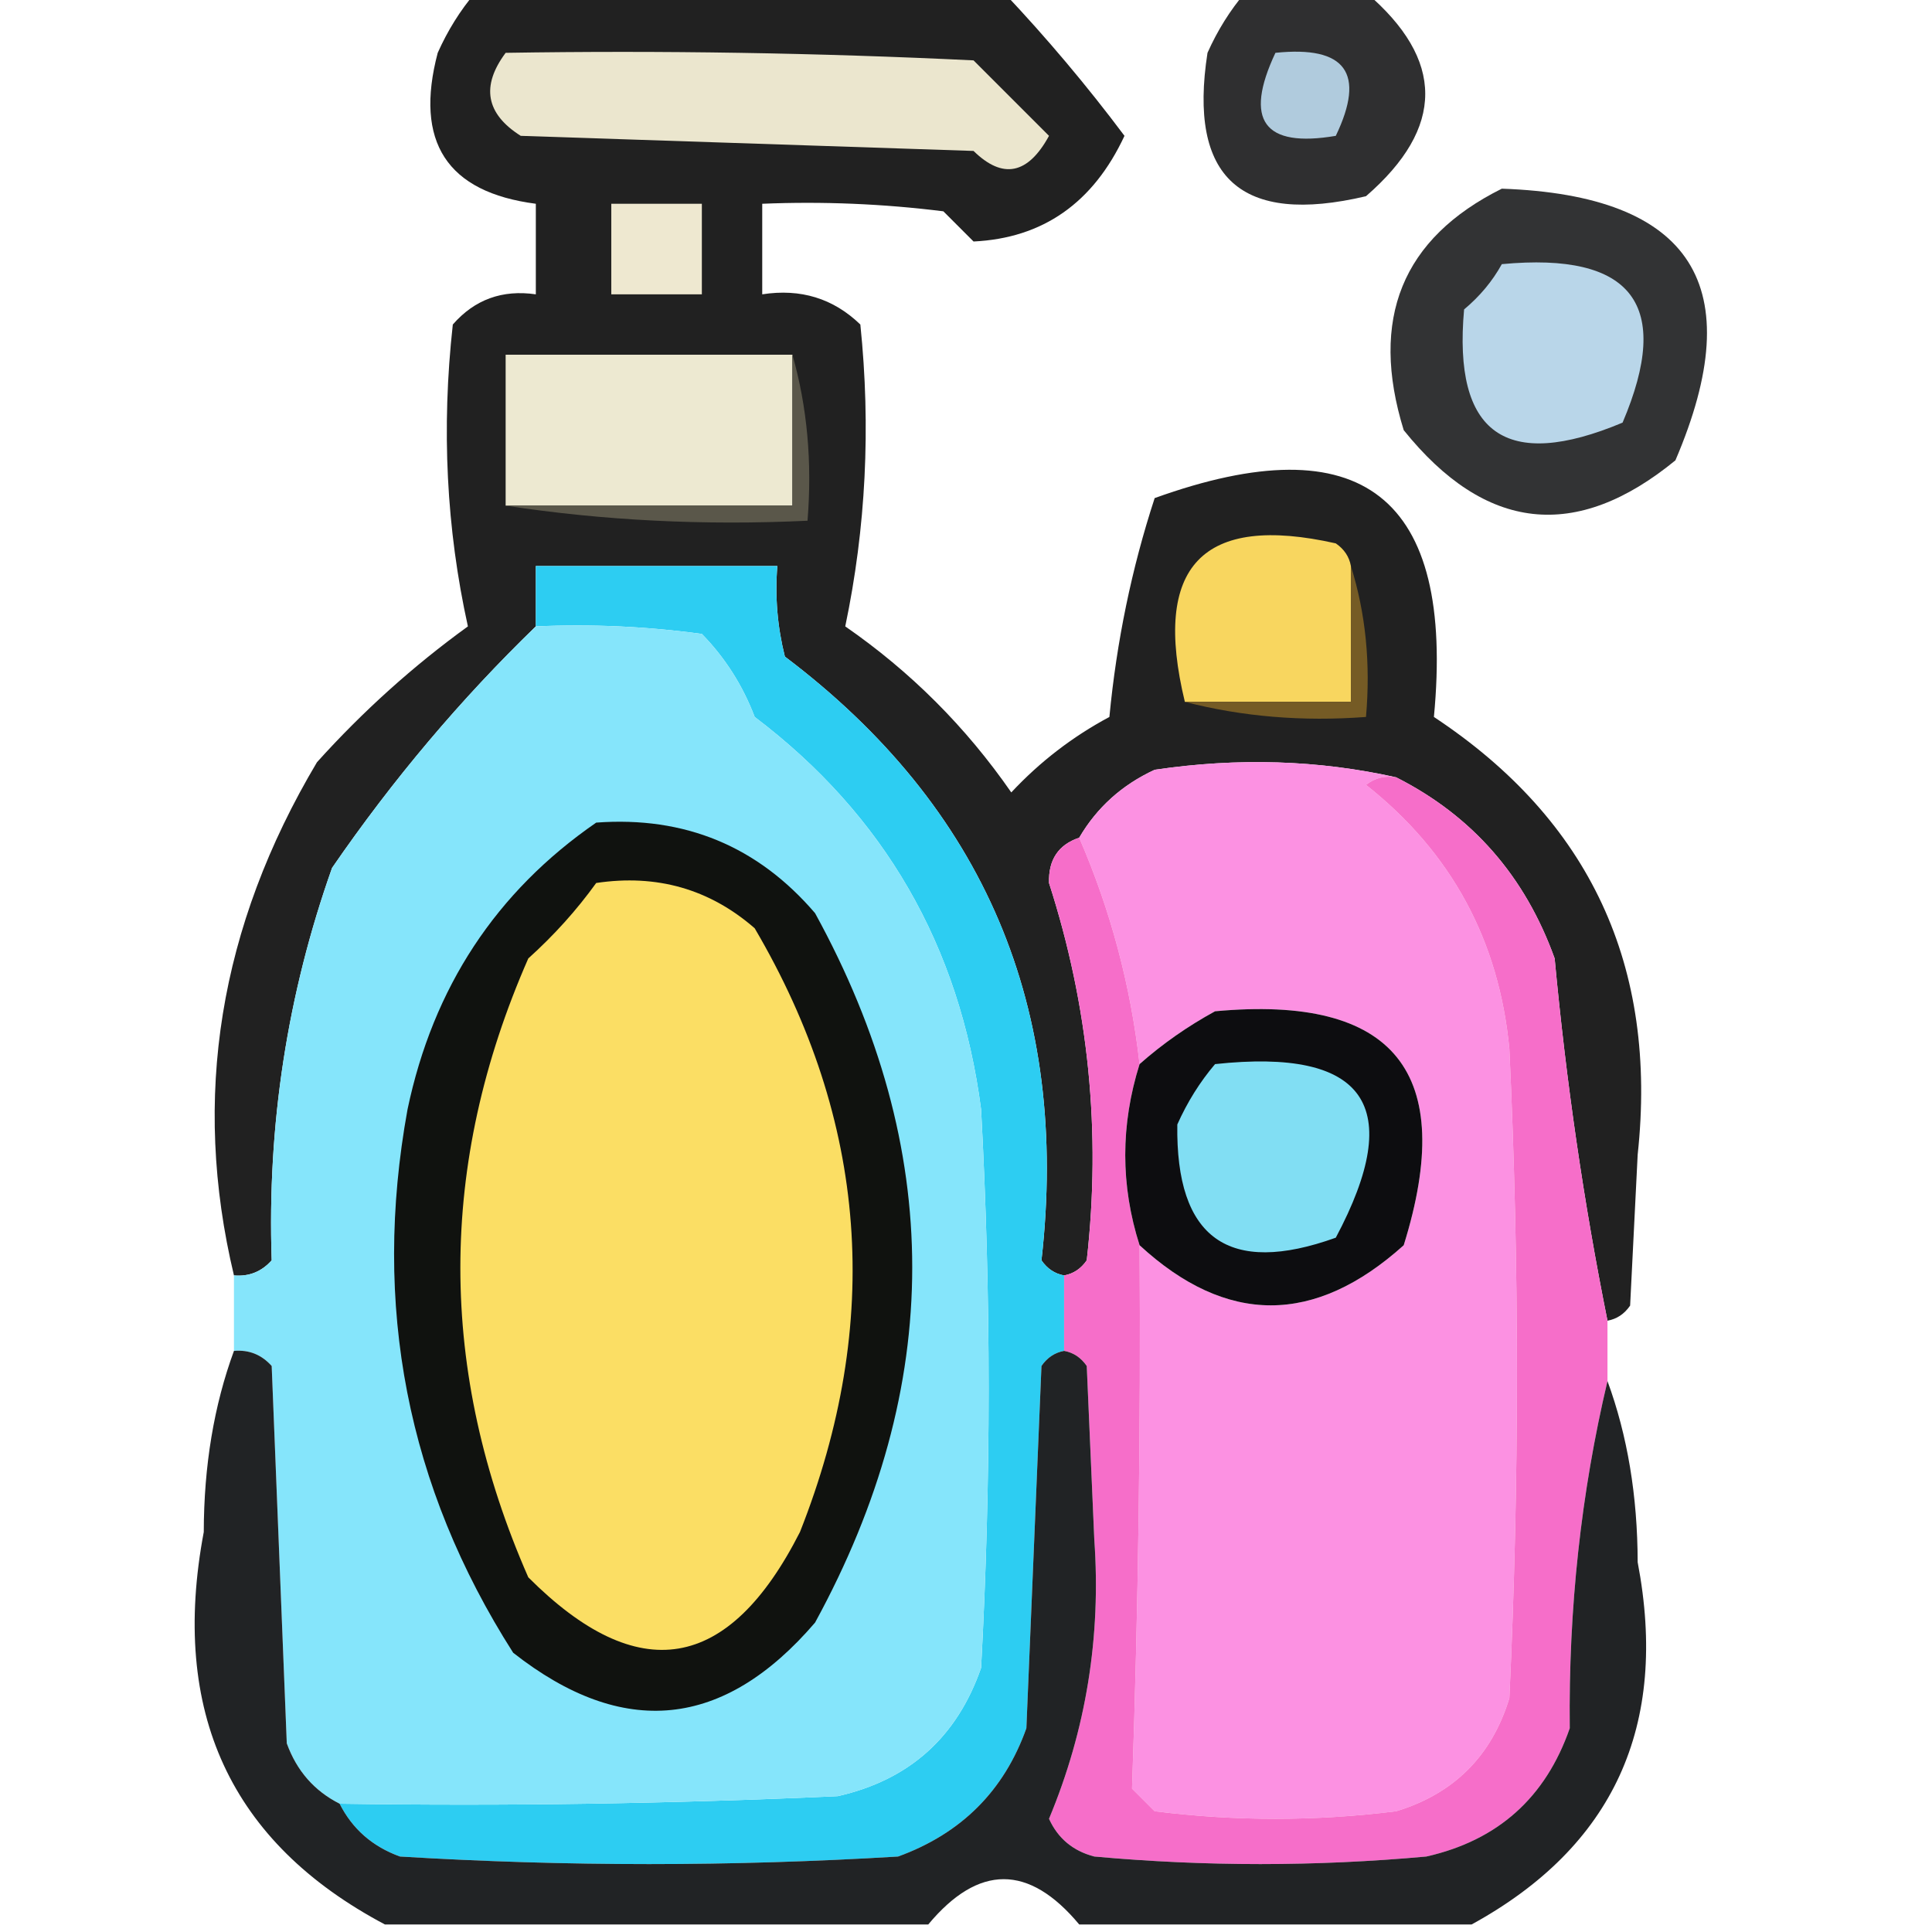 <?xml version="1.0" encoding="UTF-8"?>
<!DOCTYPE svg PUBLIC "-//W3C//DTD SVG 1.1//EN" "http://www.w3.org/Graphics/SVG/1.1/DTD/svg11.dtd">
<svg xmlns="http://www.w3.org/2000/svg" version="1.1" width="128px" height="128px" style="shape-rendering:geometricPrecision; text-rendering:geometricPrecision; image-rendering:optimizeQuality; fill-rule:evenodd; clip-rule:evenodd" xmlns:xlink="http://www.w3.org/1999/xlink">
<g><path style="opacity:0.887" fill="#060606" d="M 31.5,-0.5 C 43.167,-0.5 54.833,-0.5 66.5,-0.5C 69.345,2.512 72.012,5.679 74.5,9C 72.426,13.445 69.093,15.779 64.5,16C 63.833,15.333 63.167,14.667 62.5,14C 58.514,13.501 54.514,13.335 50.5,13.5C 50.5,15.5 50.5,17.5 50.5,19.5C 53.044,19.104 55.211,19.771 57,21.5C 57.702,28.308 57.369,34.974 56,41.5C 60.333,44.5 64,48.167 67,52.5C 68.896,50.47 71.063,48.803 73.5,47.5C 73.979,42.487 74.979,37.654 76.5,33C 90.226,28.053 96.393,32.886 95,47.5C 105.346,54.342 109.846,64.008 108.5,76.5C 108.333,79.833 108.167,83.167 108,86.5C 107.617,87.056 107.117,87.389 106.5,87.5C 104.93,79.696 103.764,71.696 103,63.5C 101.043,58.05 97.543,54.05 92.5,51.5C 87.35,50.349 82.016,50.183 76.5,51C 74.34,51.996 72.673,53.496 71.5,55.5C 70.12,55.962 69.453,56.962 69.5,58.5C 72.13,66.659 72.964,74.992 72,83.5C 71.617,84.056 71.117,84.389 70.5,84.5C 69.883,84.389 69.383,84.056 69,83.5C 70.892,66.813 65.225,53.48 52,43.5C 51.505,41.527 51.338,39.527 51.5,37.5C 46.167,37.5 40.833,37.5 35.5,37.5C 35.5,38.833 35.5,40.167 35.5,41.5C 30.518,46.324 26.018,51.657 22,57.5C 19.033,65.872 17.7,74.538 18,83.5C 17.329,84.252 16.496,84.586 15.5,84.5C 12.686,72.727 14.52,61.394 21,50.5C 24.035,47.13 27.368,44.13 31,41.5C 29.571,35.037 29.238,28.37 30,21.5C 31.444,19.845 33.278,19.178 35.5,19.5C 35.5,17.5 35.5,15.5 35.5,13.5C 29.608,12.736 27.441,9.402 29,3.5C 29.662,2.016 30.495,0.683 31.5,-0.5 Z"/></g>
<g><path style="opacity:0.823" fill="#030304" d="M 82.5,-0.5 C 85.167,-0.5 87.833,-0.5 90.5,-0.5C 95.734,3.96 95.734,8.46 90.5,13C 82.209,14.955 78.709,11.788 80,3.5C 80.662,2.016 81.496,0.683 82.5,-0.5 Z"/></g>
<g><path style="opacity:1" fill="#ebe6ce" d="M 33.5,3.5 C 43.839,3.334 54.172,3.5 64.5,4C 66.167,5.667 67.833,7.333 69.5,9C 68.102,11.562 66.435,11.895 64.5,10C 54.5,9.667 44.5,9.333 34.5,9C 32.19,7.541 31.857,5.708 33.5,3.5 Z"/></g>
<g><path style="opacity:1" fill="#b0cbdd" d="M 84.5,3.5 C 89.159,3.015 90.492,4.848 88.5,9C 83.728,9.81 82.395,7.977 84.5,3.5 Z"/></g>
<g><path style="opacity:0.817" fill="#060708" d="M 99.5,12.5 C 112.116,12.943 115.949,18.943 111,30.5C 104.413,35.896 98.413,35.229 93,28.5C 90.724,21.126 92.891,15.793 99.5,12.5 Z"/></g>
<g><path style="opacity:1" fill="#eee8d0" d="M 40.5,13.5 C 42.5,13.5 44.5,13.5 46.5,13.5C 46.5,15.5 46.5,17.5 46.5,19.5C 44.5,19.5 42.5,19.5 40.5,19.5C 40.5,17.5 40.5,15.5 40.5,13.5 Z"/></g>
<g><path style="opacity:1" fill="#b9d6e9" d="M 99.5,17.5 C 108.16,16.687 110.827,20.187 107.5,28C 99.758,31.248 96.258,28.748 97,20.5C 98.045,19.627 98.878,18.627 99.5,17.5 Z"/></g>
<g><path style="opacity:1" fill="#ede9d1" d="M 52.5,23.5 C 52.5,26.833 52.5,30.167 52.5,33.5C 46.167,33.5 39.833,33.5 33.5,33.5C 33.5,30.167 33.5,26.833 33.5,23.5C 39.833,23.5 46.167,23.5 52.5,23.5 Z"/></g>
<g><path style="opacity:1" fill="#5a574a" d="M 52.5,23.5 C 53.482,26.962 53.815,30.629 53.5,34.5C 46.646,34.824 39.979,34.491 33.5,33.5C 39.833,33.5 46.167,33.5 52.5,33.5C 52.5,30.167 52.5,26.833 52.5,23.5 Z"/></g>
<g><path style="opacity:1" fill="#f8d65f" d="M 89.5,37.5 C 89.5,40.5 89.5,43.5 89.5,46.5C 85.833,46.5 82.167,46.5 78.5,46.5C 76.325,37.51 79.658,34.01 88.5,36C 89.056,36.383 89.389,36.883 89.5,37.5 Z"/></g>
<g><path style="opacity:1" fill="#2dcdf2" d="M 70.5,84.5 C 70.5,86.167 70.5,87.833 70.5,89.5C 69.883,89.611 69.383,89.944 69,90.5C 68.667,98.5 68.333,106.5 68,114.5C 66.526,118.641 63.693,121.474 59.5,123C 48.5,123.667 37.5,123.667 26.5,123C 24.676,122.34 23.343,121.173 22.5,119.5C 33.505,119.667 44.505,119.5 55.5,119C 60.235,117.932 63.402,115.099 65,110.5C 65.667,98.167 65.667,85.833 65,73.5C 63.59,62.67 58.59,54.003 50,47.5C 49.208,45.413 48.041,43.579 46.5,42C 42.848,41.501 39.182,41.335 35.5,41.5C 35.5,40.167 35.5,38.833 35.5,37.5C 40.833,37.5 46.167,37.5 51.5,37.5C 51.338,39.527 51.505,41.527 52,43.5C 65.225,53.48 70.892,66.813 69,83.5C 69.383,84.056 69.883,84.389 70.5,84.5 Z"/></g>
<g><path style="opacity:0.998" fill="#85e5fb" d="M 35.5,41.5 C 39.182,41.335 42.848,41.501 46.5,42C 48.041,43.579 49.208,45.413 50,47.5C 58.59,54.003 63.59,62.67 65,73.5C 65.667,85.833 65.667,98.167 65,110.5C 63.402,115.099 60.235,117.932 55.5,119C 44.505,119.5 33.505,119.667 22.5,119.5C 20.827,118.657 19.66,117.324 19,115.5C 18.667,107.167 18.333,98.833 18,90.5C 17.329,89.748 16.496,89.414 15.5,89.5C 15.5,87.833 15.5,86.167 15.5,84.5C 16.496,84.586 17.329,84.252 18,83.5C 17.7,74.538 19.033,65.872 22,57.5C 26.018,51.657 30.518,46.324 35.5,41.5 Z"/></g>
<g><path style="opacity:1" fill="#755b25" d="M 89.5,37.5 C 90.479,40.625 90.813,43.958 90.5,47.5C 86.298,47.817 82.298,47.483 78.5,46.5C 82.167,46.5 85.833,46.5 89.5,46.5C 89.5,43.5 89.5,40.5 89.5,37.5 Z"/></g>
<g><path style="opacity:1" fill="#fc91e2" d="M 92.5,51.5 C 91.761,51.369 91.094,51.536 90.5,52C 96.151,56.467 99.317,62.3 100,69.5C 100.667,83.833 100.667,98.167 100,112.5C 98.833,116.333 96.333,118.833 92.5,120C 87.167,120.667 81.833,120.667 76.5,120C 76,119.5 75.5,119 75,118.5C 75.415,106.545 75.581,94.545 75.5,82.5C 81.263,87.81 87.096,87.81 93,82.5C 96.562,71.064 92.396,65.898 80.5,67C 78.677,67.997 77.01,69.164 75.5,70.5C 74.91,65.287 73.577,60.287 71.5,55.5C 72.673,53.496 74.34,51.996 76.5,51C 82.016,50.183 87.35,50.349 92.5,51.5 Z"/></g>
<g><path style="opacity:1" fill="#f66ec9" d="M 92.5,51.5 C 97.543,54.05 101.043,58.05 103,63.5C 103.764,71.696 104.93,79.696 106.5,87.5C 106.5,88.833 106.5,90.167 106.5,91.5C 104.748,98.9 103.915,106.567 104,114.5C 102.402,119.099 99.235,121.932 94.5,123C 87.167,123.667 79.833,123.667 72.5,123C 71.09,122.632 70.09,121.799 69.5,120.5C 71.956,114.609 72.956,108.442 72.5,102C 72.333,98.167 72.167,94.333 72,90.5C 71.617,89.944 71.117,89.611 70.5,89.5C 70.5,87.833 70.5,86.167 70.5,84.5C 71.117,84.389 71.617,84.056 72,83.5C 72.964,74.992 72.13,66.659 69.5,58.5C 69.453,56.962 70.12,55.962 71.5,55.5C 73.577,60.287 74.91,65.287 75.5,70.5C 74.234,74.532 74.234,78.532 75.5,82.5C 75.581,94.545 75.415,106.545 75,118.5C 75.5,119 76,119.5 76.5,120C 81.833,120.667 87.167,120.667 92.5,120C 96.333,118.833 98.833,116.333 100,112.5C 100.667,98.167 100.667,83.833 100,69.5C 99.317,62.3 96.151,56.467 90.5,52C 91.094,51.536 91.761,51.369 92.5,51.5 Z"/></g>
<g><path style="opacity:1" fill="#10120f" d="M 39.5,54.5 C 45.369,54.066 50.202,56.066 54,60.5C 62.583,76.125 62.583,91.792 54,107.5C 47.95,114.555 41.284,115.222 34,109.5C 26.972,98.487 24.639,86.487 27,73.5C 28.696,65.416 32.862,59.083 39.5,54.5 Z"/></g>
<g><path style="opacity:1" fill="#fbde64" d="M 39.5,58.5 C 43.516,57.9 47.016,58.9 50,61.5C 57.496,74.26 58.496,87.593 53,101.5C 48.279,110.792 42.279,111.792 35,104.5C 29,90.833 29,77.167 35,63.5C 36.707,61.962 38.207,60.296 39.5,58.5 Z"/></g>
<g><path style="opacity:1" fill="#0d0d10" d="M 75.5,82.5 C 74.234,78.532 74.234,74.532 75.5,70.5C 77.01,69.164 78.677,67.997 80.5,67C 92.396,65.898 96.562,71.064 93,82.5C 87.096,87.81 81.263,87.81 75.5,82.5 Z"/></g>
<g><path style="opacity:1" fill="#81def3" d="M 80.5,70.5 C 90.486,69.424 93.153,73.258 88.5,82C 81.388,84.555 77.888,82.055 78,74.5C 78.662,73.016 79.496,71.683 80.5,70.5 Z"/></g>
<g><path style="opacity:0.896" fill="#080b0d" d="M 15.5,89.5 C 16.496,89.414 17.329,89.748 18,90.5C 18.333,98.833 18.667,107.167 19,115.5C 19.66,117.324 20.827,118.657 22.5,119.5C 23.343,121.173 24.676,122.34 26.5,123C 37.5,123.667 48.5,123.667 59.5,123C 63.693,121.474 66.526,118.641 68,114.5C 68.333,106.5 68.667,98.5 69,90.5C 69.383,89.944 69.883,89.611 70.5,89.5C 71.117,89.611 71.617,89.944 72,90.5C 72.167,94.333 72.333,98.167 72.5,102C 72.956,108.442 71.956,114.609 69.5,120.5C 70.09,121.799 71.09,122.632 72.5,123C 79.833,123.667 87.167,123.667 94.5,123C 99.235,121.932 102.402,119.099 104,114.5C 103.915,106.567 104.748,98.9 106.5,91.5C 107.824,95.107 108.491,99.107 108.5,103.5C 110.57,114.346 106.903,122.346 97.5,127.5C 88.833,127.5 80.167,127.5 71.5,127.5C 68.167,123.5 64.833,123.5 61.5,127.5C 49.5,127.5 37.5,127.5 25.5,127.5C 15.259,122.074 11.259,113.407 13.5,101.5C 13.509,97.107 14.176,93.107 15.5,89.5 Z"/></g>
</svg>
